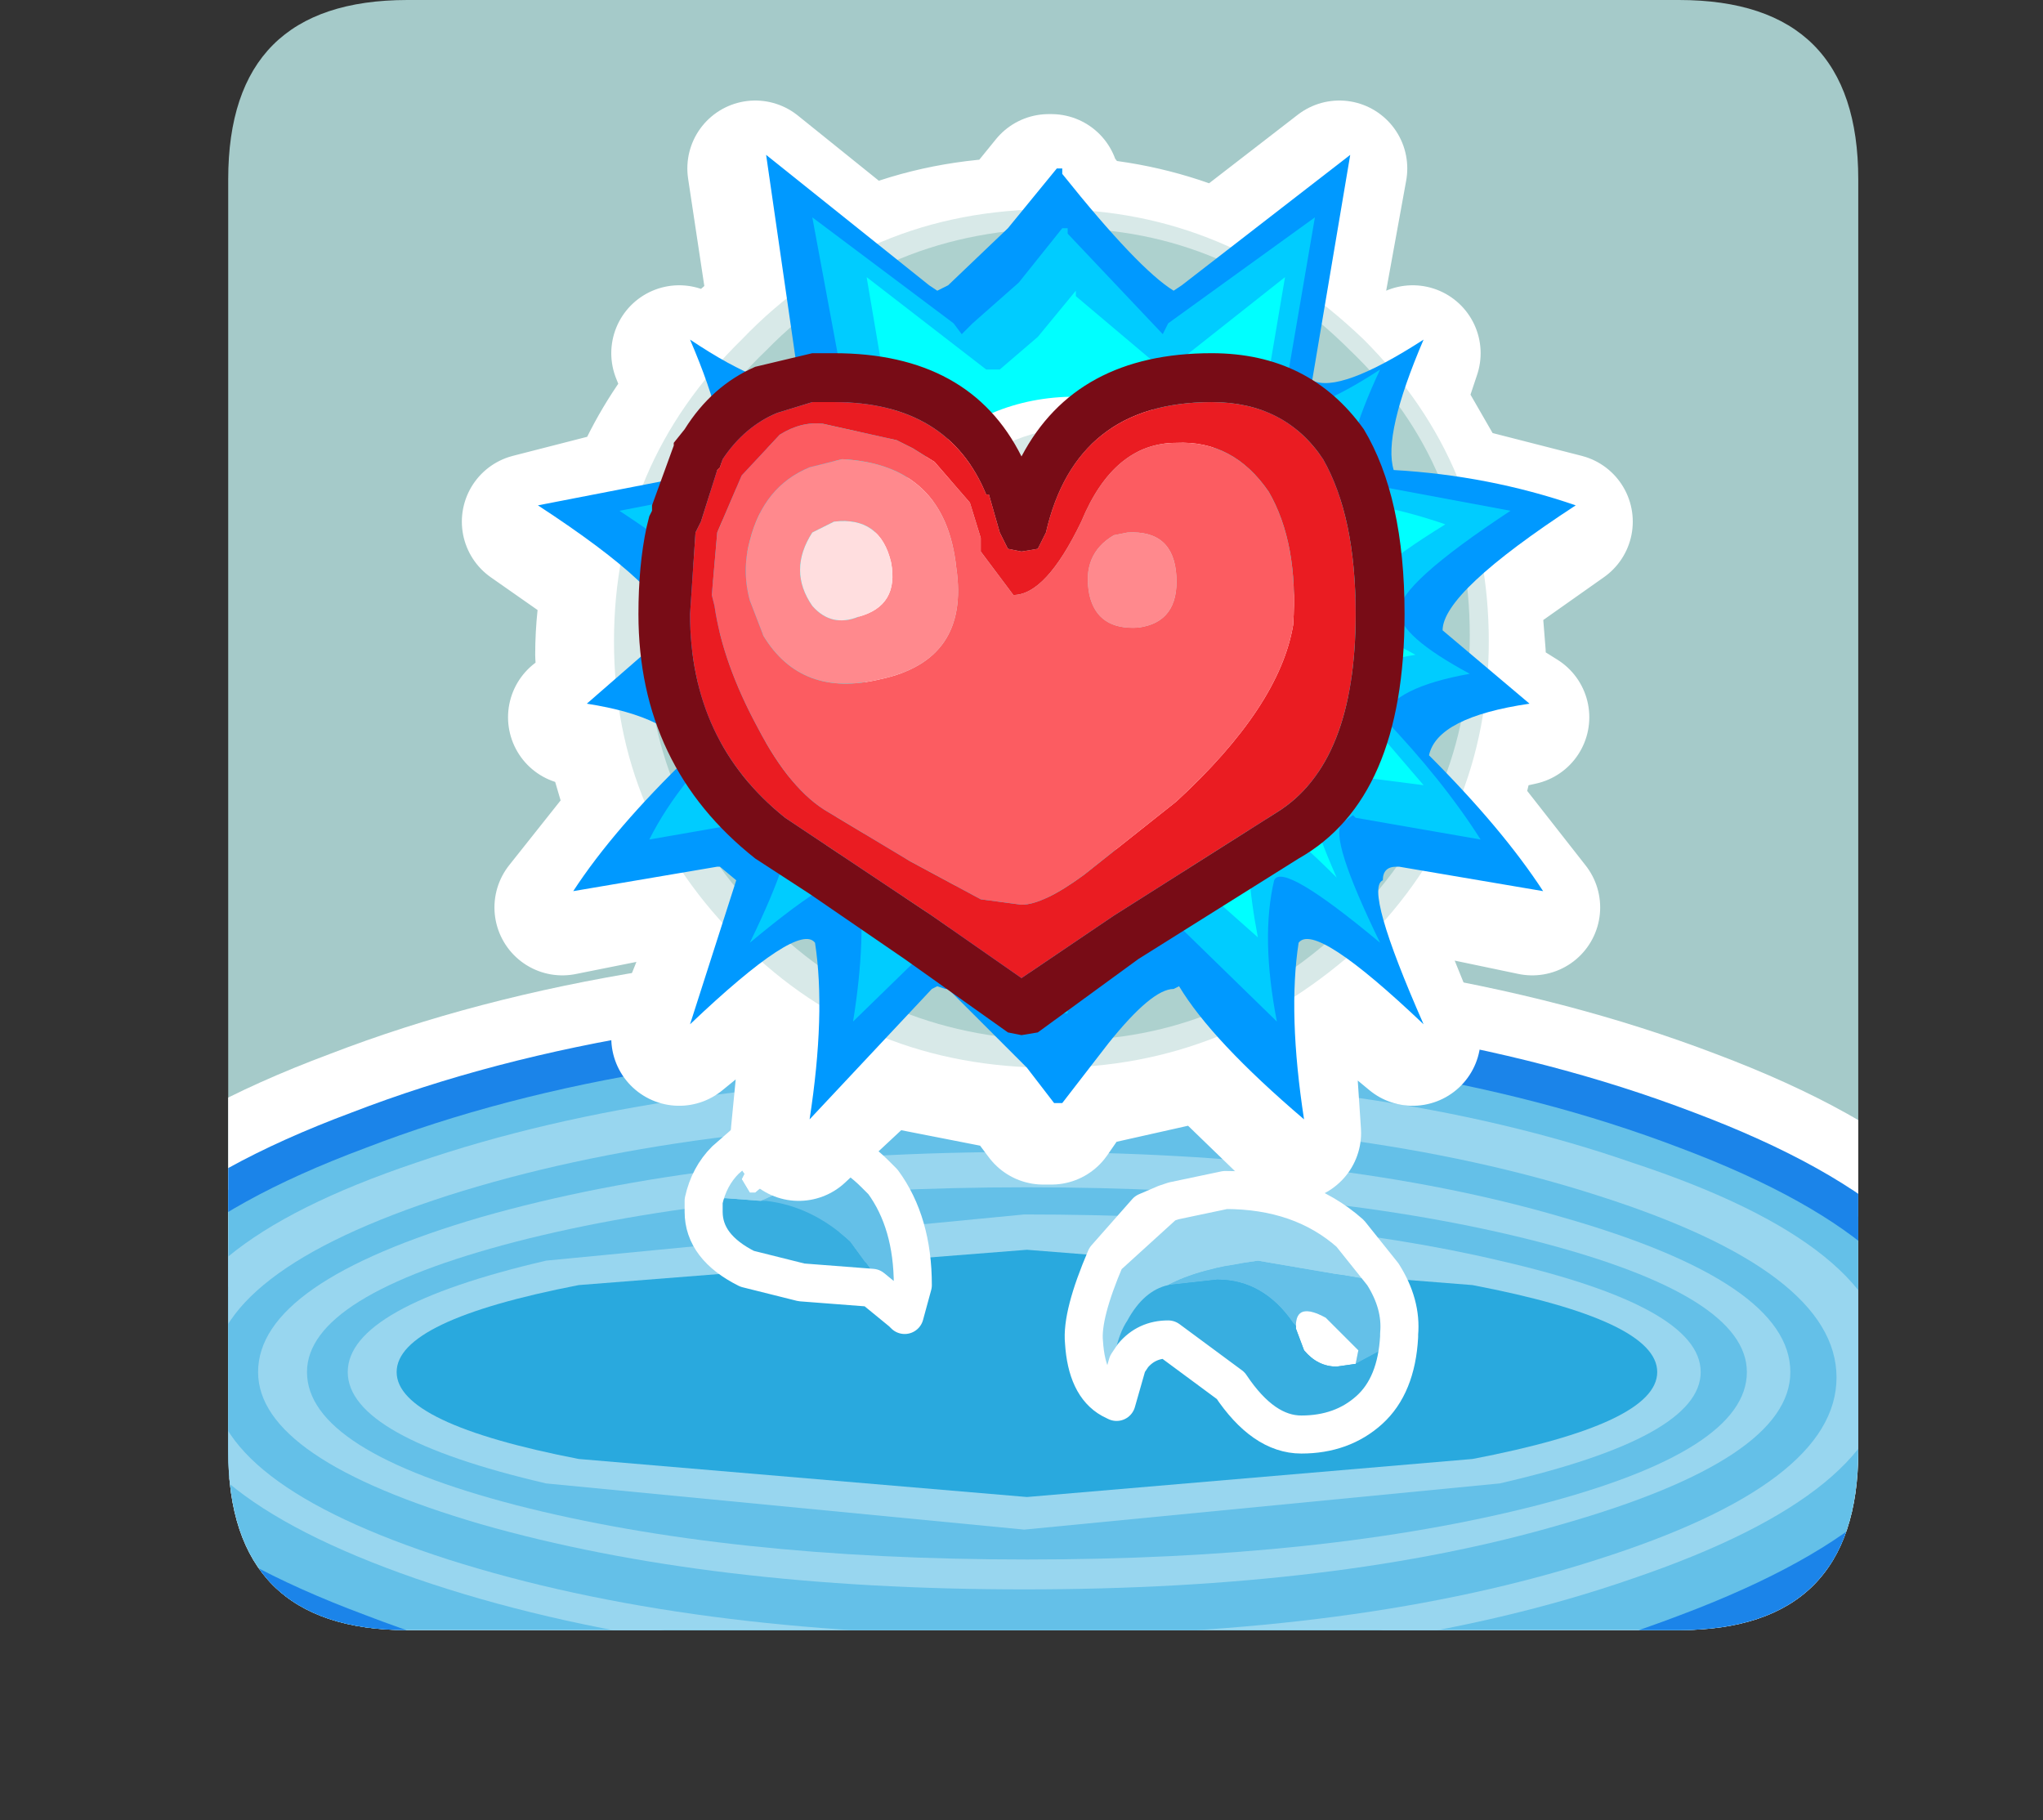 <?xml version="1.0" encoding="UTF-8" standalone="no"?>
<svg xmlns:ffdec="https://www.free-decompiler.com/flash" xmlns:xlink="http://www.w3.org/1999/xlink" ffdec:objectType="frame" height="33.5px" width="37.6px" xmlns="http://www.w3.org/2000/svg">
  <rect width="100%" height="100%" fill="#333333" stroke="none"/>
  <g transform="matrix(1.0, 0.0, 0.0, 1.0, 4.2, 0.0)">
    <use ffdec:characterId="1" height="30.0" transform="matrix(1.0, 0.0, 0.0, 1.0, 0.0, 0.0)" width="30.0" xlink:href="#shape0"/>
    <use ffdec:characterId="4" height="33.5" transform="matrix(1.0, 0.0, 0.0, 1.0, -4.2, 0.0)" width="37.6" xlink:href="#sprite0"/>
    <use ffdec:characterId="5" height="20.25" transform="matrix(1.0, 0.0, 0.0, 1.0, 4.3, 1.85)" width="21.55" xlink:href="#shape3"/>
  </g>
  <defs>
    <g id="shape0" transform="matrix(1.0, 0.0, 0.0, 1.0, 0.0, 0.0)">
      <path d="M0.0 0.0 L30.0 0.0 30.0 30.0 0.0 30.0 0.0 0.0" fill="#33cc66" fill-opacity="0.0" fill-rule="evenodd" stroke="none"/>
      <path d="M3.3 0.0 L26.7 0.0 Q30.0 0.0 30.0 3.3 L30.0 26.7 Q30.0 30.0 26.7 30.0 L3.3 30.0 Q0.0 30.0 0.0 26.7 L0.0 3.3 Q0.0 0.0 3.3 0.0" fill="#a5cac9" fill-rule="evenodd" stroke="none"/>
    </g>
    <g id="sprite0" transform="matrix(1.0, 0.0, 0.0, 1.0, 1.3, 3.5)">
      <clipPath id="clipPath0" transform="matrix(1.0, 0.0, 0.0, 1.0, 0.0, 0.0)">
        <path d="M2.9 -0.2 Q2.9 -3.5 6.2 -3.5 L29.6 -3.5 Q32.9 -3.5 32.9 -0.2 L32.9 23.2 Q32.9 26.5 29.6 26.5 L6.2 26.5 Q2.9 26.5 2.9 23.2 L2.9 -0.2" fill="#6699cc" fill-rule="evenodd" stroke="none"/>
      </clipPath>
      <g clip-path="url(#clipPath0)">
        <use ffdec:characterId="3" height="16.15" transform="matrix(1.0, 0.0, 0.0, 1.0, -1.3, 13.85)" width="37.6" xlink:href="#shape2"/>
      </g>
    </g>
    <g id="shape2" transform="matrix(1.0, 0.0, 0.0, 1.0, 1.3, -13.85)">
      <path d="M0.2 21.95 Q0.2 19.2 5.3 17.3 10.35 15.35 17.5 15.35 24.65 15.35 29.75 17.3 34.8 19.2 34.8 21.95 34.8 24.65 29.75 26.55 24.65 28.5 17.5 28.5 10.35 28.5 5.3 26.55 0.2 24.65 0.2 21.95 Z" fill="none" stroke="#ffffff" stroke-linecap="round" stroke-linejoin="round" stroke-width="3.0"/>
      <path d="M0.2 21.95 Q0.2 19.2 5.3 17.3 10.35 15.35 17.5 15.35 24.65 15.35 29.75 17.3 34.8 19.2 34.8 21.95 34.8 24.65 29.75 26.55 24.65 28.5 17.5 28.5 10.35 28.5 5.3 26.55 0.2 24.65 0.2 21.95" fill="#64c0e8" fill-rule="evenodd" stroke="none"/>
      <path d="M0.2 21.95 Q0.2 19.2 5.3 17.3 10.35 15.35 17.5 15.35 24.65 15.35 29.75 17.3 34.8 19.2 34.8 21.95 34.8 24.65 29.75 26.55 24.65 28.5 17.5 28.5 10.35 28.5 5.3 26.55 0.2 24.65 0.2 21.95 Z" fill="none" stroke="#1b84e9" stroke-linecap="round" stroke-linejoin="round" stroke-width="0.7"/>
      <path d="M6.35 25.55 Q1.75 23.95 1.75 21.7 1.75 19.45 6.35 17.9 11.0 16.3 17.6 16.3 24.15 16.3 28.75 17.9 33.45 19.45 33.45 21.7 33.45 23.95 28.75 25.55 24.15 27.15 17.6 27.15 11.0 27.15 6.35 25.55" fill="#98d6ef" fill-rule="evenodd" stroke="none"/>
      <path d="M32.5 21.85 Q32.5 23.8 28.1 25.2 23.75 26.6 17.55 26.6 11.35 26.6 6.95 25.2 2.6 23.8 2.6 21.85 2.6 19.9 6.95 18.5 11.35 17.1 17.55 17.1 23.75 17.1 28.1 18.5 32.5 19.9 32.5 21.85" fill="#64c0e8" fill-rule="evenodd" stroke="none"/>
      <path d="M31.65 21.75 Q31.65 23.35 27.45 24.55 23.35 25.75 17.55 25.75 11.75 25.75 7.55 24.55 3.45 23.35 3.45 21.75 3.45 20.1 7.55 18.9 11.75 17.7 17.55 17.7 23.35 17.7 27.45 18.9 31.65 20.1 31.65 21.75" fill="#98d6ef" fill-rule="evenodd" stroke="none"/>
      <path d="M8.2 24.2 Q4.35 23.2 4.35 21.75 4.35 20.35 8.2 19.35 12.1 18.35 17.6 18.35 23.1 18.35 27.0 19.35 30.85 20.35 30.85 21.75 30.85 23.2 27.0 24.2 23.1 25.2 17.6 25.2 12.1 25.2 8.2 24.2" fill="#64c0e8" fill-rule="evenodd" stroke="none"/>
      <path d="M17.55 18.85 Q22.7 18.85 26.3 19.7 30.0 20.55 30.0 21.75 30.0 22.95 26.3 23.8 L17.55 24.65 8.75 23.8 Q5.1 22.95 5.1 21.75 5.1 20.55 8.75 19.7 L17.55 18.85" fill="#98d6ef" fill-rule="evenodd" stroke="none"/>
      <path d="M25.8 20.15 Q29.2 20.8 29.2 21.75 29.2 22.7 25.8 23.35 L17.6 24.05 9.35 23.35 Q6.0 22.7 6.0 21.75 6.0 20.8 9.35 20.15 L17.6 19.5 25.8 20.15" fill="#29a9de" fill-rule="evenodd" stroke="none"/>
      <path d="M23.65 21.6 L23.7 21.35 23.1 20.75 Q22.55 20.45 22.55 20.9 L22.5 20.85 Q21.95 20.05 21.1 20.05 L20.2 20.15 Q20.75 19.85 21.85 19.7 L23.9 20.05 24.15 19.95 Q24.5 20.5 24.45 21.05 L24.45 21.1 24.3 21.25 23.65 21.6 M12.7 18.6 L13.25 18.35 Q13.9 18.05 14.2 18.05 L14.95 18.25 Q15.5 19.0 15.5 20.15 L15.35 20.7 15.3 20.65 14.35 19.35 Q13.65 18.7 12.8 18.6 L12.7 18.6" fill="#64c0e8" fill-rule="evenodd" stroke="none"/>
      <path d="M22.55 20.9 Q22.55 20.45 23.1 20.75 L23.7 21.35 23.65 21.6 23.3 21.65 Q22.95 21.65 22.7 21.35 L22.55 20.95 22.55 20.9 M12.35 18.2 L12.4 18.1 Q12.4 17.95 12.7 17.95 L12.95 18.15 12.6 18.45 12.5 18.45 12.35 18.2" fill="#ffffff" fill-rule="evenodd" stroke="none"/>
      <path d="M23.65 21.6 L24.3 21.25 24.45 21.1 Q24.4 22.0 23.9 22.45 23.4 22.9 22.65 22.9 21.95 22.9 21.35 22.0 L20.2 21.15 Q19.8 21.15 19.55 21.45 L19.45 21.6 19.25 22.3 19.15 22.25 Q19.15 21.25 19.45 20.8 19.75 20.25 20.2 20.15 L21.1 20.05 Q21.95 20.05 22.5 20.85 L22.55 20.9 22.55 20.95 22.7 21.35 Q22.95 21.65 23.3 21.65 L23.65 21.6 M11.65 18.6 L12.05 18.55 12.7 18.6 12.8 18.6 Q13.65 18.7 14.35 19.35 L15.3 20.65 14.75 20.2 13.45 20.1 12.45 19.85 Q11.65 19.45 11.65 18.8 L11.65 18.6" fill="#38aee0" fill-rule="evenodd" stroke="none"/>
      <path d="M24.15 19.95 L23.9 20.05 21.85 19.7 Q20.75 19.85 20.2 20.15 19.75 20.25 19.45 20.8 19.15 21.25 19.15 22.25 18.7 22.0 18.65 21.2 18.6 20.7 19.05 19.65 L20.15 18.65 20.3 18.6 21.25 18.4 Q22.65 18.4 23.55 19.2 L24.15 19.95 M12.35 18.2 L12.5 18.45 12.6 18.45 12.95 18.15 12.7 17.95 Q12.4 17.95 12.4 18.1 L12.35 18.2 M11.65 18.6 Q11.75 18.15 12.05 17.85 L12.45 17.5 13.1 17.4 Q14.1 17.4 14.8 18.1 L14.95 18.25 14.2 18.05 Q13.9 18.05 13.25 18.35 L12.7 18.6 12.05 18.55 11.65 18.6" fill="#98d6ef" fill-rule="evenodd" stroke="none"/>
      <path d="M24.45 21.1 L24.45 21.05 Q24.5 20.5 24.15 19.95 L23.55 19.2 Q22.65 18.4 21.25 18.4 L20.3 18.6 20.15 18.65 19.05 19.65 19.8 18.8 20.15 18.65 M24.45 21.1 Q24.4 22.0 23.9 22.45 23.4 22.9 22.65 22.9 21.95 22.9 21.35 22.0 L20.2 21.15 Q19.8 21.15 19.55 21.45 L19.45 21.6 19.25 22.3 19.15 22.25 Q18.7 22.0 18.65 21.2 18.6 20.7 19.05 19.65 M14.95 18.25 L14.8 18.1 Q14.1 17.4 13.1 17.4 L12.45 17.5 12.05 17.85 Q11.75 18.15 11.65 18.6 L11.65 18.8 Q11.65 19.45 12.45 19.85 L13.45 20.1 14.75 20.2 15.3 20.65 15.35 20.7 15.5 20.15 Q15.5 19.0 14.95 18.25 Z" fill="none" stroke="#ffffff" stroke-linecap="round" stroke-linejoin="round" stroke-width="0.7"/>
    </g>
    <g id="shape3" transform="matrix(1.0, 0.0, 0.0, 1.0, -4.3, -1.85)">
      <path d="M14.45 4.15 Q13.0 4.2 11.75 4.75 L12.15 5.05 14.05 4.55 14.1 4.5 14.45 4.15 15.1 3.35 15.15 3.35 15.15 3.45 15.7 4.15 Q17.05 4.25 18.25 4.8 L20.45 3.1 19.95 5.85 20.7 6.5 21.1 6.95 21.8 6.5 21.5 7.4 22.45 9.05 24.6 9.6 22.9 10.8 23.0 12.05 23.0 12.7 23.8 13.2 22.9 13.4 22.55 14.85 24.0 16.7 21.85 16.25 21.05 17.25 21.8 19.1 20.35 17.9 19.45 18.6 19.6 20.85 18.05 19.35 15.6 19.9 15.15 20.55 15.0 20.55 14.55 19.95 12.0 19.45 10.5 20.85 10.7 18.8 9.65 18.0 8.3 19.1 9.0 17.35 8.15 16.3 6.15 16.7 7.5 15.0 7.0 13.3 6.4 13.2 6.95 12.85 6.9 12.05 Q6.9 11.35 7.05 10.65 L5.55 9.6 7.5 9.1 Q7.9 8.1 8.6 7.25 L8.3 6.5 8.9 6.9 9.25 6.5 10.1 5.75 9.7 3.1 11.75 4.75 M12.15 5.05 L12.7 5.5 12.85 5.55 13.05 5.5 14.05 4.55 M13.75 7.1 L11.55 5.4 12.1 8.3 Q11.7 8.45 10.6 7.75 11.1 8.9 11.0 9.4 L8.6 9.9 Q10.25 10.95 10.25 11.4 L9.2 12.35 Q10.4 12.5 10.5 12.95 L9.05 14.75 11.0 14.45 11.25 14.55 10.6 16.4 Q12.1 15.05 12.2 15.3 12.4 16.2 12.2 17.5 L13.85 15.95 13.95 15.95 14.05 15.95 14.45 16.4 15.1 16.95 15.35 17.35 15.5 17.35 16.0 16.65 16.9 15.95 17.0 15.95 18.75 17.5 Q18.5 16.2 18.6 15.3 18.8 15.05 20.25 16.4 19.45 14.75 19.75 14.5 L19.85 14.45 21.8 14.75 20.35 12.95 Q20.45 12.5 21.65 12.35 20.55 11.7 20.55 11.4 20.55 10.95 22.2 9.9 L19.8 9.4 Q19.75 8.9 20.25 7.75 L18.75 8.3 19.25 5.4 17.1 7.1 17.0 7.1 Q16.5 6.95 15.45 5.65 L15.45 5.6 14.7 6.45 14.05 7.1 13.85 7.1 13.75 7.1 M13.3 6.4 L13.2 6.2 10.6 4.25 11.15 7.75 Q10.75 7.95 9.55 7.2 L9.4 7.1 9.45 7.15 9.85 9.1 Q8.4 9.2 7.0 9.65 9.05 11.0 9.05 11.55 L7.65 12.7 Q9.2 12.9 9.3 13.45 8.1 14.6 7.55 15.65 L9.85 15.3 9.9 15.3 10.1 15.45 Q10.25 15.85 9.4 17.6 11.15 16.1 11.4 16.45 11.55 17.5 11.3 19.1 L13.25 17.15 13.3 17.1 13.4 17.15 13.5 17.15 14.05 17.6 14.75 18.35 15.15 18.85 15.15 18.9 15.25 18.9 15.25 18.85 15.95 17.9 17.0 17.15 17.1 17.1 19.1 19.1 Q18.8 17.5 19.05 16.45 19.2 16.1 20.95 17.6 20.05 15.65 20.35 15.4 L20.55 15.3 20.6 15.3 22.85 15.65 21.05 13.45 Q21.25 12.9 22.65 12.7 21.35 11.95 21.35 11.55 21.35 11.0 23.35 9.65 L20.45 9.1 Q20.35 8.55 20.95 7.1 19.7 7.95 19.2 7.75 L19.8 4.25 17.1 6.2 17.0 6.4 15.25 4.55 15.25 4.45 15.2 4.5 14.35 5.5 13.5 6.2 13.3 6.4 M15.7 4.15 L16.05 4.55 Q17.1 4.65 18.0 5.05 L18.25 4.8 M16.05 4.55 L17.2 5.55 17.35 5.5 18.0 5.05 M9.55 7.2 L10.35 7.25 10.2 6.25 9.7 6.7 9.3 7.1 9.45 7.15 M8.9 6.9 L9.3 7.1 M10.2 6.25 L10.1 5.75 M8.75 7.8 L8.1 9.0 8.85 8.9 8.75 7.8 8.6 7.25 M7.5 9.1 L8.1 9.0 M6.95 12.85 L7.55 12.4 7.5 11.95 7.55 11.1 7.05 10.65 M7.55 12.4 L7.95 11.85 7.55 11.1 M7.5 15.0 L7.95 14.55 7.65 13.55 7.0 13.3 M7.95 14.55 L8.3 14.15 Q8.15 13.8 7.65 13.55 M19.75 7.25 L20.8 7.05 20.45 6.7 19.9 6.2 19.75 7.25 M19.95 5.85 L19.9 6.2 M20.8 7.05 L21.1 6.95 M21.5 7.4 L21.35 7.75 22.05 9.0 22.45 9.05 M22.9 10.8 L22.6 11.1 22.65 11.95 22.65 12.4 23.0 12.7 M22.6 11.1 L22.2 11.85 22.65 12.4 M22.9 13.4 L22.45 13.55 22.2 14.5 22.55 14.85 M22.45 13.55 Q22.0 13.8 21.9 14.15 L22.2 14.5 M21.35 7.75 Q21.15 8.5 21.25 8.9 L22.05 9.0 M21.85 16.25 L21.35 16.2 20.95 16.65 21.05 17.25 M21.35 16.2 L21.25 16.2 21.05 16.45 20.95 16.65 M20.35 17.9 L20.0 17.65 19.5 18.05 19.45 18.6 M20.0 17.65 L19.5 17.6 19.5 18.05 M17.2 18.45 Q16.85 18.45 16.05 19.35 L17.7 19.0 17.3 18.4 17.2 18.45 M12.75 18.45 L12.4 18.95 13.95 19.35 13.7 19.1 13.05 18.45 13.0 18.45 12.85 18.4 12.75 18.45 M14.55 19.95 L13.95 19.35 M16.05 19.35 L15.95 19.45 15.6 19.9 M18.05 19.35 L17.7 19.0 M12.4 18.95 L12.0 19.45 M9.0 17.35 L9.15 16.65 8.85 16.2 8.75 16.2 8.15 16.3 M9.15 16.65 L9.15 16.45 8.85 16.2 M10.15 17.65 L10.7 18.05 10.6 17.6 10.15 17.65 9.65 18.0 M10.7 18.8 L10.7 18.05" fill="none" stroke="#ffffff" stroke-linecap="round" stroke-linejoin="round" stroke-width="2.5"/>
      <path d="M23.2 11.8 Q23.2 15.05 20.9 17.35 18.4 19.65 15.15 19.65 11.75 19.65 9.45 17.35 7.1 15.05 7.1 11.8 7.1 8.55 9.45 6.25 11.75 3.85 15.15 3.85 18.4 3.85 20.9 6.25 23.2 8.55 23.2 11.8" fill="#d8e9e8" fill-rule="evenodd" stroke="none"/>
      <path d="M22.85 11.7 Q22.85 14.75 20.65 16.95 18.4 19.15 15.35 19.15 12.1 19.15 9.9 16.95 7.7 14.75 7.7 11.7 7.7 8.55 9.9 6.45 12.1 4.2 15.35 4.2 18.4 4.2 20.65 6.45 22.85 8.55 22.85 11.7" fill="#add1ce" fill-rule="evenodd" stroke="none"/>
      <path d="M12.9 5.25 L13.05 5.35 13.25 5.25 14.35 4.2 15.25 3.1 15.35 3.1 15.35 3.2 Q16.75 4.95 17.4 5.35 L17.55 5.25 20.65 2.85 19.95 7.0 Q20.45 7.25 22.0 6.25 21.25 8.0 21.45 8.65 23.2 8.75 24.8 9.3 22.35 10.9 22.35 11.6 L23.95 12.95 Q22.25 13.2 22.1 13.9 23.45 15.25 24.2 16.4 L21.55 15.95 21.5 15.95 Q21.25 15.95 21.25 16.2 20.9 16.35 22.0 18.85 20.0 16.95 19.7 17.35 19.5 18.65 19.8 20.6 18.1 19.15 17.5 18.15 L17.4 18.2 Q17.0 18.2 16.2 19.2 L15.35 20.3 15.2 20.3 14.7 19.65 13.9 18.85 13.25 18.2 13.2 18.2 13.05 18.15 12.95 18.2 10.7 20.6 Q11.0 18.65 10.8 17.35 10.5 16.95 8.5 18.85 L9.35 16.2 9.05 15.95 9.0 15.95 6.35 16.4 Q7.1 15.25 8.5 13.9 8.2 13.2 6.6 12.95 L8.15 11.6 Q8.15 10.9 5.7 9.3 L9.05 8.65 Q9.25 8.0 8.5 6.25 10.0 7.25 10.5 7.0 L9.9 2.85 12.9 5.25" fill="#0099ff" fill-rule="evenodd" stroke="none"/>
      <path d="M14.55 5.2 L15.35 4.2 15.45 4.2 15.45 4.3 17.2 6.15 17.3 5.95 20.0 4.0 19.4 7.5 Q19.9 7.65 21.2 6.8 20.5 8.3 20.65 8.85 L23.6 9.4 Q21.55 10.75 21.55 11.25 21.55 11.7 22.85 12.4 21.45 12.65 21.25 13.2 22.35 14.35 23.05 15.45 L20.75 15.05 20.7 15.0 20.5 15.15 Q20.25 15.4 21.2 17.35 19.4 15.85 19.25 16.2 19.0 17.25 19.3 18.8 L17.3 16.85 17.2 16.9 16.2 17.65 15.45 18.55 15.45 18.65 15.35 18.65 15.35 18.55 14.95 18.1 14.25 17.35 13.7 16.9 13.6 16.9 13.5 16.85 13.45 16.9 11.5 18.8 Q11.75 17.25 11.6 16.2 11.4 15.85 9.6 17.35 10.45 15.6 10.3 15.2 L10.1 15.0 10.05 15.05 7.75 15.45 Q8.3 14.35 9.55 13.2 9.4 12.65 7.85 12.4 9.25 11.7 9.25 11.25 9.25 10.75 7.2 9.4 L10.05 8.85 9.6 6.8 Q10.9 7.65 11.4 7.5 L10.75 4.0 13.35 5.95 13.5 6.15 13.7 5.95 14.55 5.2" fill="#00ccff" fill-rule="evenodd" stroke="none"/>
      <path d="M15.6 5.35 L15.6 5.45 17.2 6.8 17.3 6.8 19.45 5.1 18.95 8.05 Q19.35 8.2 20.4 7.5 19.95 8.65 20.0 9.15 21.25 9.25 22.4 9.65 20.7 10.7 20.7 11.15 20.7 11.45 21.85 12.05 20.65 12.25 20.5 12.7 L22.0 14.45 20.05 14.2 19.95 14.2 Q19.65 14.45 20.4 16.15 19.0 14.75 18.8 15.05 18.7 15.95 18.95 17.25 L17.2 15.7 17.1 15.7 Q16.95 15.7 16.2 16.35 L15.7 17.05 15.55 17.05 15.25 16.65 14.7 16.15 14.2 15.7 14.15 15.7 14.05 15.7 12.35 17.25 Q12.6 15.95 12.35 15.05 12.25 14.75 10.8 16.15 L11.45 14.3 11.2 14.2 9.25 14.45 10.7 12.7 Q10.6 12.25 9.4 12.05 L10.45 11.15 Q10.45 10.7 8.8 9.65 L11.2 9.15 Q11.3 8.65 10.8 7.5 11.9 8.2 12.25 8.05 L11.75 5.1 13.95 6.8 14.05 6.8 14.2 6.8 14.9 6.2 15.6 5.35" fill="#00ffff" fill-rule="evenodd" stroke="none"/>
      <path d="M19.65 11.45 Q19.65 13.2 18.4 14.35 17.3 15.7 15.6 15.7 13.95 15.7 12.75 14.35 11.6 13.2 11.6 11.45 11.6 9.75 12.75 8.5 13.95 7.3 15.6 7.3 17.3 7.3 18.4 8.5 19.65 9.75 19.65 11.45" fill="#ffffff" fill-rule="evenodd" stroke="none"/>
      <path d="M19.25 11.35 Q19.25 12.9 18.2 13.9 17.2 14.95 15.8 14.95 14.4 14.95 13.3 13.9 12.3 12.9 12.3 11.35 12.3 9.85 13.3 8.85 14.4 7.85 15.8 7.85 17.2 7.85 18.2 8.85 19.25 9.85 19.25 11.35" fill="#d8e9e8" fill-rule="evenodd" stroke="none"/>
      <path d="M18.8 11.25 Q18.8 12.5 18.0 13.45 17.1 14.35 15.95 14.35 14.7 14.35 13.8 13.45 12.9 12.5 12.9 11.25 12.9 9.95 13.8 9.05 14.7 8.2 15.95 8.2 17.1 8.2 18.0 9.05 18.8 9.95 18.8 11.25" fill="url(#gradient0)" fill-rule="evenodd" stroke="none"/>
      <path d="M21.65 11.3 Q21.65 14.7 19.7 15.8 L16.75 17.65 14.9 19.0 14.6 19.05 14.35 19.0 12.45 17.65 10.7 16.45 9.7 15.8 Q7.55 14.1 7.55 11.3 7.55 10.4 7.7 9.7 L7.75 9.5 7.8 9.4 7.8 9.3 8.2 8.2 8.2 8.15 8.4 7.9 Q8.9 7.1 9.7 6.75 L10.75 6.5 10.95 6.5 11.15 6.5 Q13.65 6.5 14.6 8.4 15.6 6.5 18.1 6.5 19.9 6.5 20.9 7.9 21.65 9.15 21.65 11.3 M19.3 14.95 Q20.75 14.05 20.75 11.3 20.75 9.5 20.15 8.45 19.45 7.4 18.1 7.4 15.6 7.4 15.05 9.8 L14.9 10.1 14.6 10.15 14.35 10.1 14.2 9.8 14.0 9.1 13.95 9.1 Q13.25 7.4 11.15 7.4 L10.95 7.4 10.9 7.4 10.75 7.4 10.1 7.6 Q9.5 7.85 9.1 8.45 L9.05 8.6 9.0 8.65 8.7 9.6 8.65 9.7 8.6 9.8 8.5 11.3 Q8.5 13.65 10.25 15.05 L11.15 15.65 12.95 16.85 14.6 18.0 16.3 16.85 19.3 14.95" fill="#780c16" fill-rule="evenodd" stroke="none"/>
      <path d="M19.15 9.05 Q18.5 8.1 17.45 8.15 16.3 8.15 15.7 9.6 15.05 10.95 14.45 10.95 L13.85 10.15 13.85 9.9 13.65 9.25 13.0 8.5 12.6 8.25 12.3 8.1 10.95 7.8 Q10.55 7.75 10.15 8.0 L9.45 8.75 9.0 9.8 8.9 10.95 8.95 11.15 Q9.1 12.2 9.75 13.4 10.35 14.55 11.05 14.95 L12.55 15.85 13.85 16.55 14.6 16.65 Q15.0 16.65 15.75 16.1 L17.45 14.75 Q19.35 13.0 19.6 11.5 19.7 10.0 19.15 9.05 M19.3 14.95 L16.3 16.85 14.6 18.0 12.95 16.85 11.15 15.65 10.25 15.05 Q8.5 13.65 8.5 11.3 L8.6 9.8 8.65 9.7 8.7 9.6 9.0 8.65 9.05 8.6 9.1 8.45 Q9.5 7.85 10.1 7.6 L10.75 7.4 10.9 7.4 10.95 7.4 11.15 7.4 Q13.25 7.4 13.95 9.1 L14.0 9.1 14.2 9.8 14.35 10.1 14.6 10.15 14.9 10.1 15.05 9.8 Q15.6 7.4 18.1 7.4 19.45 7.4 20.15 8.45 20.75 9.5 20.75 11.3 20.75 14.05 19.3 14.95" fill="#ea1c22" fill-rule="evenodd" stroke="none"/>
      <path d="M19.15 9.05 Q19.7 10.0 19.6 11.5 19.35 13.0 17.45 14.75 L15.75 16.1 Q15.0 16.65 14.6 16.65 L13.85 16.55 12.55 15.85 11.05 14.95 Q10.35 14.55 9.75 13.4 9.1 12.2 8.95 11.15 L8.9 10.95 9.0 9.8 9.45 8.75 10.15 8.0 Q10.55 7.75 10.95 7.8 L12.3 8.1 12.6 8.25 13.0 8.5 13.65 9.25 13.85 9.9 13.85 10.15 14.45 10.95 Q15.05 10.95 15.7 9.6 16.3 8.15 17.45 8.15 18.5 8.1 19.15 9.05 M9.6 11.05 L9.85 11.7 Q10.55 12.85 12.0 12.5 13.65 12.15 13.4 10.45 13.2 8.55 11.3 8.45 L10.7 8.6 Q9.85 8.95 9.6 9.95 9.45 10.5 9.6 11.05 M16.75 11.55 Q17.5 11.45 17.45 10.6 17.4 9.75 16.55 9.8 L16.3 9.85 Q15.7 10.2 15.85 10.95 16.0 11.6 16.75 11.55" fill="#fc5c61" fill-rule="evenodd" stroke="none"/>
      <path d="M16.75 11.55 Q16.0 11.6 15.85 10.95 15.7 10.2 16.3 9.85 L16.55 9.8 Q17.4 9.75 17.45 10.6 17.5 11.45 16.75 11.55 M9.6 11.05 Q9.45 10.5 9.6 9.95 9.85 8.95 10.7 8.6 L11.3 8.45 Q13.2 8.55 13.4 10.45 13.65 12.15 12.0 12.5 10.55 12.85 9.85 11.7 L9.6 11.05 M10.75 9.8 Q10.3 10.5 10.75 11.15 11.1 11.55 11.6 11.35 12.35 11.15 12.2 10.35 12.0 9.5 11.15 9.6 L10.75 9.8" fill="#ff898d" fill-rule="evenodd" stroke="none"/>
      <path d="M10.75 9.8 L11.15 9.6 Q12.0 9.5 12.2 10.35 12.35 11.15 11.6 11.35 11.1 11.55 10.75 11.15 10.3 10.5 10.75 9.8" fill="#ffdedf" fill-rule="evenodd" stroke="none"/>
    </g>
    <linearGradient gradientTransform="matrix(-0.004, 0.0, 0.0, 0.004, 15.95, 11.25)" gradientUnits="userSpaceOnUse" id="gradient0" spreadMethod="reflect" x1="-819.2" x2="819.2">
      <stop offset="0.0" stop-color="#d8e9e8"/>
      <stop offset="0.522" stop-color="#add1ce"/>
      <stop offset="1.0" stop-color="#d6e8e7"/>
    </linearGradient>
  </defs>
</svg>
